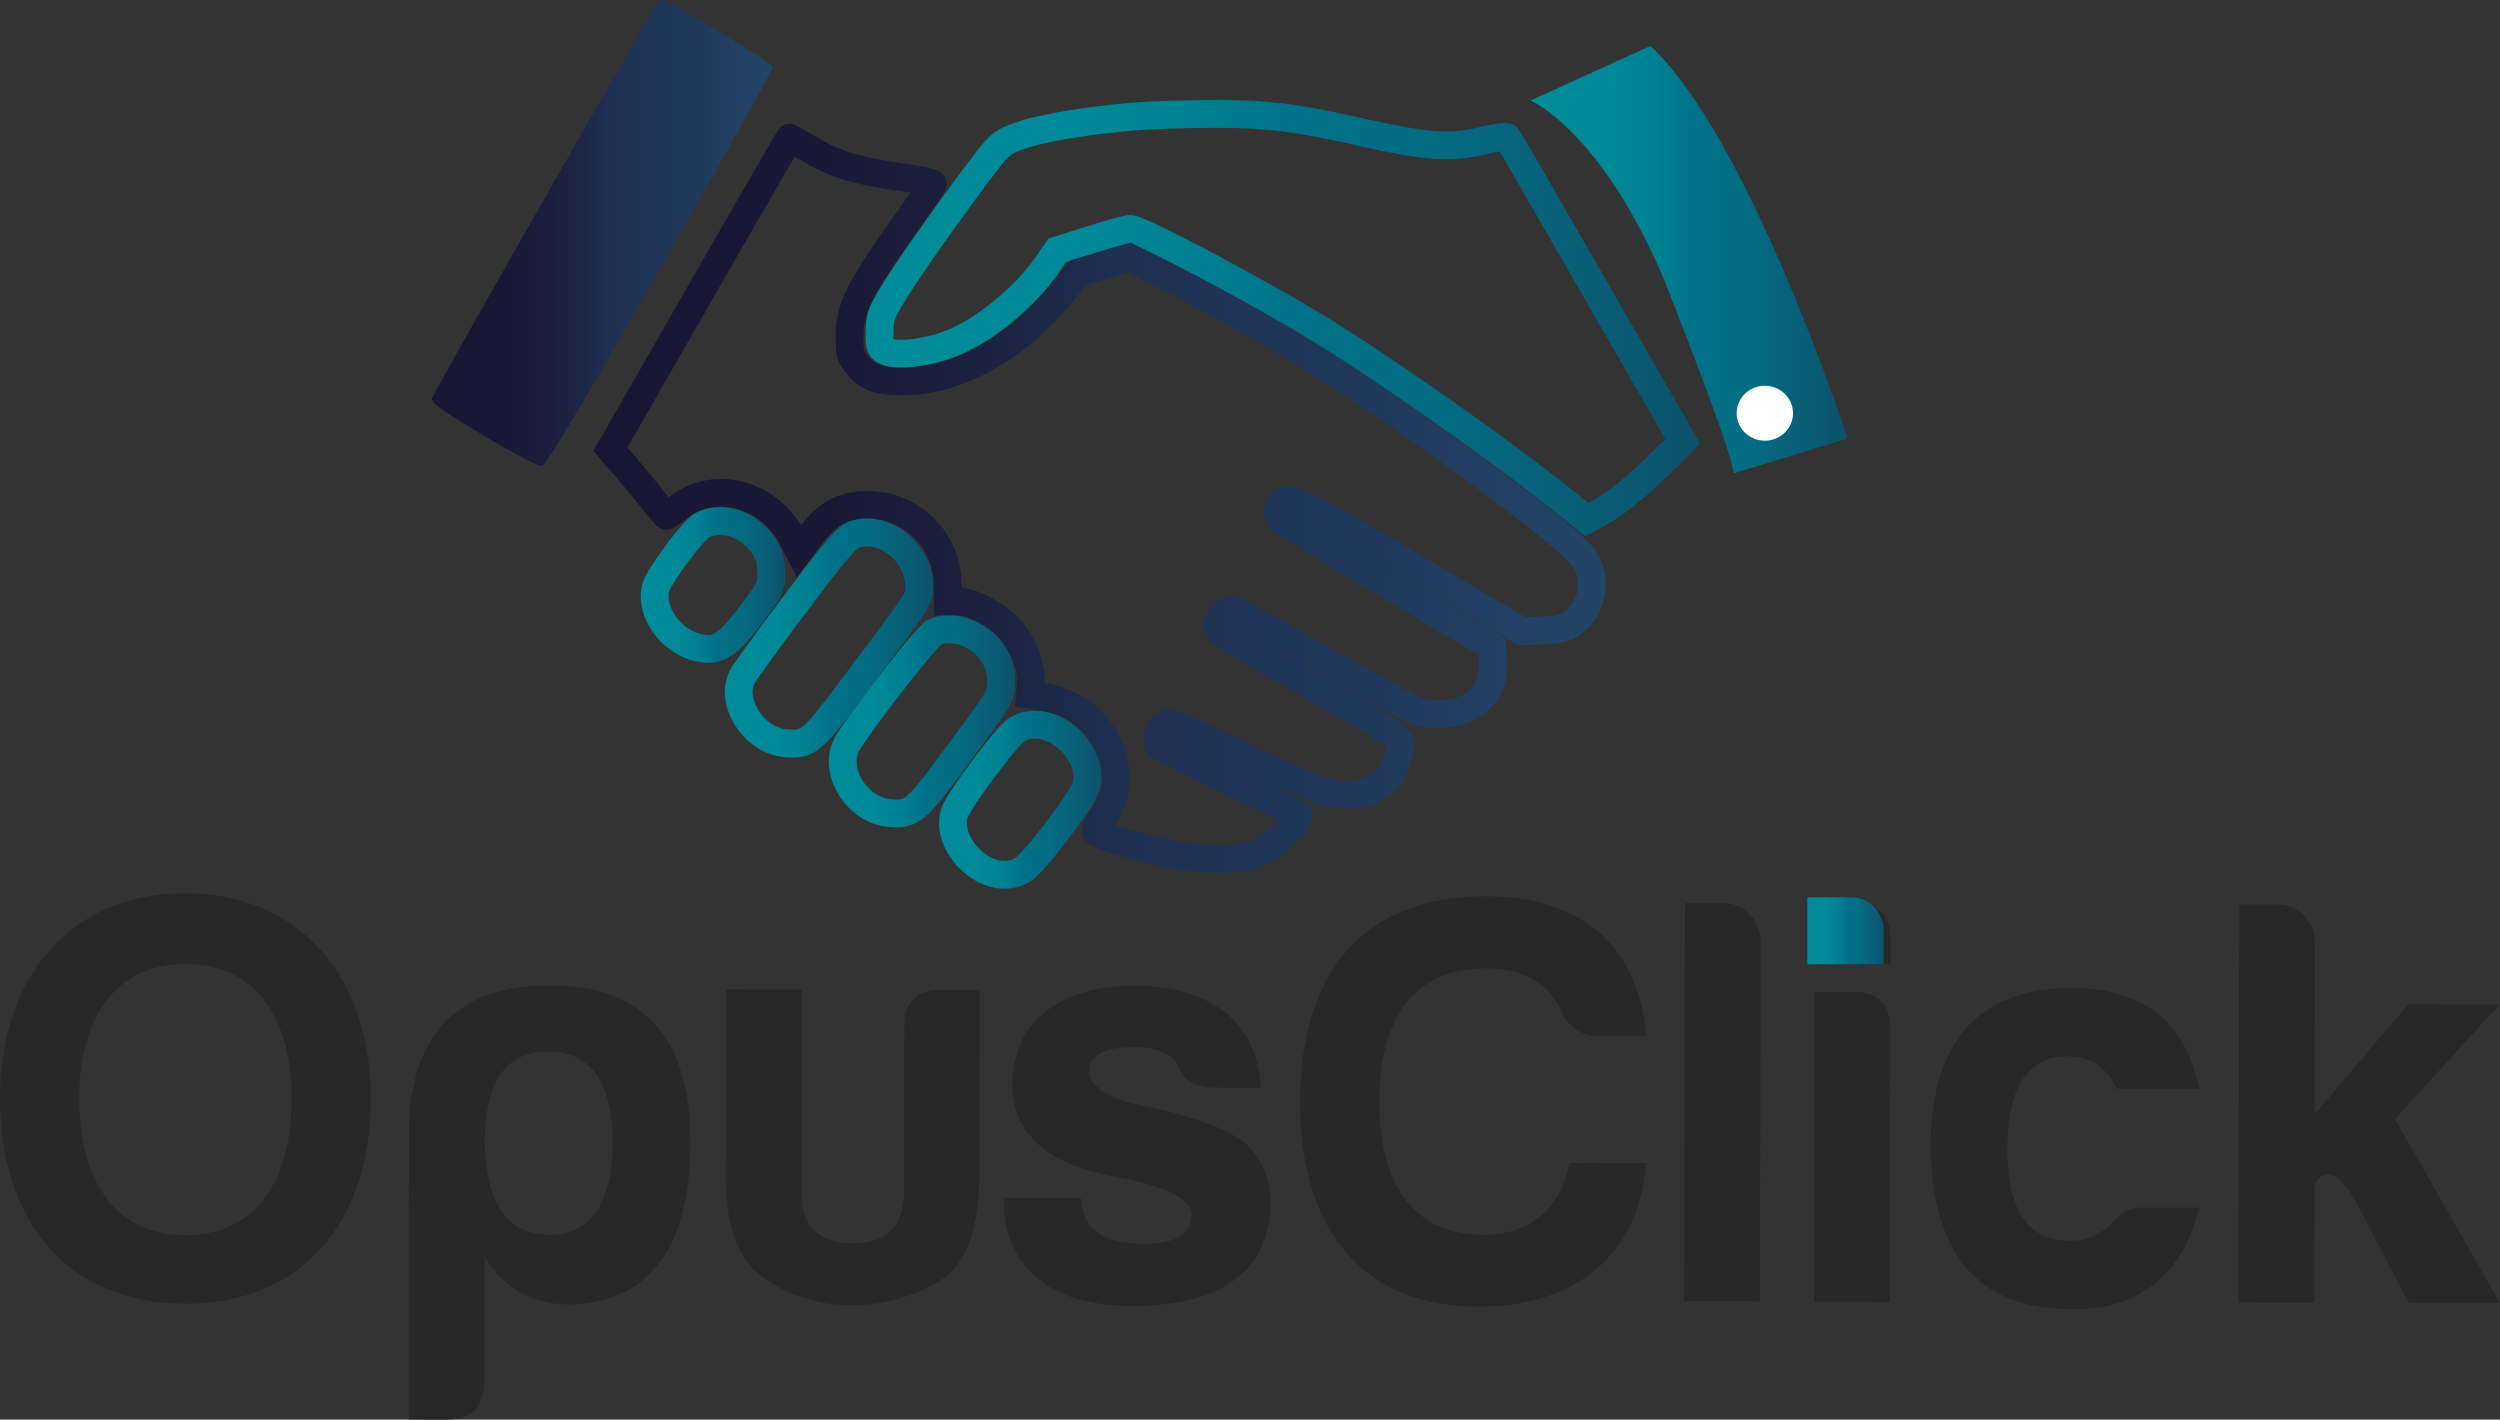 <svg id="Capa_1" data-name="Capa 1" xmlns="http://www.w3.org/2000/svg" xmlns:xlink="http://www.w3.org/1999/xlink" viewBox="0 0 1706.85 969.23"><rect x="0" y="0" width="1706.85" height="969.23" fill="#333333" stroke="none"/><defs><style>.cls-1{fill:url(#Degradado_sin_nombre_63);}.cls-2{fill:#fff;}.cls-3{fill:#282828;}.cls-4,.cls-6{opacity:0.95;}.cls-4{fill:url(#Degradado_sin_nombre_10);}.cls-10,.cls-5,.cls-6,.cls-7,.cls-8,.cls-9{fill:none;stroke-miterlimit:10;stroke-width:19px;}.cls-5{stroke:url(#Degradado_sin_nombre_63-2);}.cls-6{stroke:url(#Degradado_sin_nombre_10-2);}.cls-7{stroke:url(#Degradado_sin_nombre_63-3);}.cls-8{stroke:url(#Degradado_sin_nombre_63-4);}.cls-9{stroke:url(#Degradado_sin_nombre_63-5);}.cls-10{stroke:url(#Degradado_sin_nombre_63-6);}.cls-11{fill:url(#Degradado_sin_nombre_63-7);}</style><linearGradient id="Degradado_sin_nombre_63" x1="1181.41" y1="221.27" x2="1397.88" y2="221.27" gradientUnits="userSpaceOnUse"><stop offset="0" stop-color="#008c9a"/><stop offset="0.24" stop-color="#008998"/><stop offset="0.39" stop-color="#008192"/><stop offset="0.51" stop-color="#007289"/><stop offset="0.52" stop-color="#007188"/><stop offset="0.69" stop-color="#036b82"/><stop offset="0.92" stop-color="#0a5972"/><stop offset="1" stop-color="#0d516a"/></linearGradient><linearGradient id="Degradado_sin_nombre_10" x1="431.4" y1="203.09" x2="664.11" y2="203.09" gradientUnits="userSpaceOnUse"><stop offset="0" stop-color="#171433"/><stop offset="0.22" stop-color="#171636"/><stop offset="0.36" stop-color="#191e3e"/><stop offset="0.48" stop-color="#1c2a4d"/><stop offset="0.52" stop-color="#1d3054"/><stop offset="0.73" stop-color="#1e365a"/><stop offset="1" stop-color="#21466a"/></linearGradient><linearGradient id="Degradado_sin_nombre_63-2" x1="727.48" y1="261.11" x2="1297.32" y2="261.11" xlink:href="#Degradado_sin_nombre_63"/><linearGradient id="Degradado_sin_nombre_10-2" x1="541.49" y1="384.34" x2="1232.76" y2="384.34" xlink:href="#Degradado_sin_nombre_10"/><linearGradient id="Degradado_sin_nombre_63-3" x1="573.94" y1="443.39" x2="672.58" y2="443.39" xlink:href="#Degradado_sin_nombre_63"/><linearGradient id="Degradado_sin_nombre_63-4" x1="631.23" y1="479.58" x2="773.42" y2="479.58" xlink:href="#Degradado_sin_nombre_63"/><linearGradient id="Degradado_sin_nombre_63-5" x1="702.3" y1="536.46" x2="829.43" y2="536.46" xlink:href="#Degradado_sin_nombre_63"/><linearGradient id="Degradado_sin_nombre_63-6" x1="777.54" y1="590.02" x2="888.46" y2="590.02" xlink:href="#Degradado_sin_nombre_63"/><linearGradient id="Degradado_sin_nombre_63-7" x1="1370.37" y1="679.51" x2="1422.49" y2="679.51" xlink:href="#Degradado_sin_nombre_63"/></defs><title>OpusClickLogoXLSVG</title><path class="cls-1" d="M1181.41,112.62s47.5,19.83,91.12,122.13c0,0,47.49,119.74,47.49,132.44l77.86-23.8s-67.75-207-134.71-268Z" transform="translate(-136.44 -44)"/><ellipse class="cls-2" cx="1204.92" cy="282.12" rx="19.24" ry="18.76"/><path class="cls-3" d="M136.44,793.89c.15-83.14,48.1-140.19,126.67-140,79,.18,126.7,58.25,126.54,140.59-.16,83.54-46.55,139.79-127.06,139.6S136.28,877,136.44,793.89Zm54.06.12c-.1,53.16,22.78,93.19,72.18,93.3s72.8-38.2,72.9-93c.11-53.56-23.16-92-72.56-92.1S190.6,741.25,190.5,794Z" transform="translate(-136.44 -44)"/><path class="cls-3" d="M467.08,986.91q-.06,26.37-25.72,26.32l-26.06-.06.37-202.25c2.84-63.15,34.8-94.25,96.64-94.11Q608,717,607.8,823.75c-.14,72-27.43,109.06-82.28,110.93-25.67-.06-45.1-10.9-58.28-32.91Zm44.14-99.83c28,.07,42.43-20.29,43.67-61.05.08-42.77-14.66-64-44.22-64.06s-43.6,21.09-43.29,63.86C468.86,866.6,483.21,887,511.22,887.08Z" transform="translate(-136.44 -44)"/><path class="cls-3" d="M805,847c-.07,36.37-9.06,60.33-27.37,71.88a117.25,117.25,0,0,1-60.7,16.25c-21.4,0-40.45-6.09-58.31-18.12-17.88-11.63-26.78-34.84-26.71-70.41l.24-127.11,51.73.12-.26,137.9c0,23.58,11.6,35.2,34.94,35.25s35-11.51,35.07-35.09l.21-111.52c-.35-17.59,7.83-26.36,25-26.32l26.44.06Z" transform="translate(-136.44 -44)"/><path class="cls-3" d="M917.27,893.21c21.79,0,32.69-6.32,32.71-19.91,0-10.79-17.85-19.63-53.23-26.1-45.5-8.5-68.8-29.34-69.12-62.52.08-45.56,35.13-67.06,82.2-67.76q39.66.11,63,18.14,22.73,18.63,24.41,51.61l-32.67-.07c-12.06-.43-19.83-4.84-22.93-13.24-3.48-9.2-14-14.43-31.09-14.47-20.22,0-30.34,5.53-30.37,16.32s13.19,19.22,40,24.48c35,7.27,57.93,16.52,69.19,27.34,9.7,10.41,14.35,23.21,14.32,37.6-.1,52-39.81,71.06-94.26,70.93-28.79-.06-50.56-6.51-64.54-18.93-15.53-12-23.28-30.43-23.23-54.82l52.9.13C875.67,885.12,892,893.15,917.27,893.21Z" transform="translate(-136.44 -44)"/><path class="cls-3" d="M1145.51,936.11c-81.3-.19-121.64-55.44-121.48-140.18.16-87.54,43-140.2,126.67-140,32.28.08,58.33,8.13,78.13,25,18.64,17.24,29.1,40.84,31.77,70.43l-32.68-.08c-11.66,0-20.21-5.64-25.25-16.45-8.91-19.6-26.39-29.63-52.06-29.69-50.18-.12-72.42,36.2-72.52,91-.1,53.16,21.22,90.78,70.62,90.9,33.84.08,53.33-19.06,59.22-49l52.51.12C1255.26,900.78,1212.41,936.26,1145.51,936.11Z" transform="translate(-136.44 -44)"/><path class="cls-3" d="M1338.51,686.73l-.46,245.82-51.74-.12.51-271.8,26.84.07C1327.27,660.73,1338.53,672.74,1338.51,686.73Z" transform="translate(-136.44 -44)"/><path class="cls-3" d="M1402.22,721.25c16.73,0,24.88,8.46,24.85,25.64l-.35,185.86-51.73-.11.39-211.45Zm.12-60.35c17.11,0,25.26,8.85,24.84,26l0,15.59-51.73-.12.08-41.57Z" transform="translate(-136.44 -44)"/><path class="cls-3" d="M1550,937.83c-62.23-.14-94.06-37-95.48-109.73.13-72.35,31.71-108.65,95.11-109.7,49.79.11,79.31,23,88.17,69l-56.4-.13c-6.2-14.41-17.08-22-33.41-22.06-27.23-.07-40.88,21.09-41,63.06s14.27,63.18,43.06,62.85c12.05,0,22.57-5.14,31.14-15.12a23.53,23.53,0,0,1,17.52-7.55l38.9.09C1628.24,911.63,1597.85,939.14,1550,937.83Z" transform="translate(-136.44 -44)"/><path class="cls-3" d="M1717,687.6l-.22,117.12,63.93-75,62.23.14L1771.57,808l71.72,125.67-62.24-.14-36.43-69.63q-9.88-18-19.8-18c-5.45,1.18-8.18,4.77-8.19,10.37l-.14,77.14-51.74-.12.51-271.8,26.84.07C1705.71,661.6,1717,673.61,1717,687.6Z" transform="translate(-136.44 -44)"/><path class="cls-4" d="M578,58.1c-44.43,76.34-145.83,254.64-146.58,257.75-.56,3.29,4.48,6.95,35.1,25.45,21.66,12.81,37.54,21.23,39.78,20.86,2.8-.36,22-32.4,81-135.1,42.39-74,76.93-135.83,76.75-137.11C663.55,87,593,44,588.86,44,587.55,44,582.69,50.41,578,58.1Z" transform="translate(-136.44 -44)"/><path class="cls-5" d="M910.86,123.55c-29.12,2.38-59,7.14-74.5,11.91-11.58,3.65-15.5,5.85-20.73,11.71C805,159.43,761.29,220.21,749,240c-11,17.57-11.77,19.58-12,30.2-.19,10.81,0,11.53,5.23,13.91,6.73,3.3,28.39.56,43.88-5.67,22.22-8.79,50.61-32,65.55-54l6.53-9.51,23.16-7.33c12.7-4,24.84-7.32,26.88-7.32,6.54,0,85.15,41.56,128.28,67.92,41.83,25.45,118,78.72,161.34,113l22,17.57,7.84-4.21c12.33-7,25.21-17.21,42-33.68l15.68-15.57-59.38-103.06c-32.49-56.74-59.76-103.79-60.5-104.71-.75-.73-8.4.55-17,2.56-21.1,5.31-38.47,4-80.3-5.31-48.36-11-67.22-13.18-105.69-13C944.1,121.91,921,122.64,910.86,123.55Z" transform="translate(-136.44 -44)"/><path class="cls-6" d="M614.15,244.37l-61,106.37,9.7,11.15c5.42,6.23,13.82,16.48,18.86,22.7,5,6.41,9.34,11.53,9.71,11.53s4.48-2.74,9-6.23c25-18.66,61.43-8.41,77.12,21.6l4.48,8.79,8.4-11.16c10.83-14.47,21.85-20.32,38.65-20.32a54.25,54.25,0,0,1,54.34,53.45l.18,12.44h6.91c10.64,0,29.13,10.25,37.34,21.06,8.22,10.43,13.45,25.45,12.33,35.7l-.56,6.95,8.4,1.28c19.05,2.75,35.48,14.1,44.07,30.76,9,17.2,8.21,35.7-2.24,50.89-3.55,5.31-5.79,10.07-5,10.8s6.91,3.12,13.63,5.31c44.25,13.91,80.67,17,98.4,8.42,9.53-4.76,27.46-21.42,26.33-24.72-.37-1.09-21.47-11.71-47.24-24-25.58-12.27-47.24-23.07-48-24.36A9.52,9.52,0,0,1,931,539.63c4.48-2.93,5.79-2.38,55.45,21.24,53.78,25.63,59.94,27.64,79,24.89,11.77-1.83,20.55-9.7,24.28-21.78,5.23-17.2,9-13.91-56.39-50.89-32.68-18.48-60.88-35.14-62.56-37-1.87-1.65-3.36-4.39-3.36-5.85,0-4.22,7.48-10.44,11.21-9.52,1.87.56,31.18,16.66,65.17,35.88,61.06,34.6,61.63,35,72.64,35,14,0,22-2.74,29.88-9.89,7.27-6.59,10.27-15.19,9.33-27.27l-.55-9-71-41.92c-39-23.07-72.08-43.58-73.57-45.58-2.05-2.93-2.05-4.76-.55-8.24,4.29-9.15,9.15-7,89.44,40.46L1175.65,475l14-.54c11-.36,15.31-1.46,20.16-4.76,13.82-9.89,17.74-30.21,8.22-44.12-6.16-9-28.57-27.27-77.87-63.33-79.72-58.41-137.61-94.48-215.29-133.65l-17.37-8.79L890.14,225l-17.55,5.13-12.7,15.56c-31.18,38.08-74.13,60.6-112,58.58-14.57-.73-20.17-3.3-27.64-13.18-3.18-4-3.92-7.51-3.73-18.13.18-19.4,7.28-33.13,41.27-80.54,8.58-11.9,15.49-22.33,15.49-22.88,0-.73-10.27-2.93-22.78-4.76-29.88-4.39-44.25-8.78-60.88-18.67-7.46-4.4-13.82-8.06-14-8.06S647.77,185.79,614.15,244.37Z" transform="translate(-136.44 -44)"/><path class="cls-7" d="M616,402.53c-6.34,3.48-29.31,34.23-31.75,42.29-4.67,17,10.83,38.26,30.63,41.73,12.14,2.2,18.49-2.19,34.17-22.69,12.89-17.21,14-19.23,14-27.46,0-11.35-2.43-17.76-9.9-25.45C642.72,400.15,627.23,396.68,616,402.53Z" transform="translate(-136.44 -44)"/><path class="cls-8" d="M718,409.68c-4.11,1.83-15.31,15.38-39,47.05-18.3,24.35-34.36,46.49-35.66,49.06-9.15,17.21,7.66,43.58,28.94,45.58,16.06,1.46,18.3-.55,46.3-37.9,47.25-63,45.38-59.86,45.38-69.56C763.92,420.29,737.77,400.71,718,409.68Z" transform="translate(-136.44 -44)"/><path class="cls-9" d="M774.18,475.76c-5.42,2.74-55.09,66.81-60.13,77.62C705.65,571.5,721.9,597,743.18,599c15.69,1.46,18.11-.55,43.69-35,34.18-46.13,33.06-44.3,33.06-55.1,0-11.71-5.61-22-15.88-28.93C794.72,473.56,782,471.74,774.18,475.76Z" transform="translate(-136.44 -44)"/><path class="cls-10" d="M830.57,542.21c-6.73,4-40,48.69-42.58,57.12-4.11,13.18,5.42,30.75,20.92,38.62,8.78,4.4,17.73,4.4,25.39.18,7.28-3.85,40.89-47.77,43.7-57.11,2.79-9.16-.57-20.32-9.15-29.66C857.65,539.1,841.78,535.26,830.57,542.21Z" transform="translate(-136.44 -44)"/><path class="cls-11" d="M1402.44,656.66h-32.07v45.7h52.12V677.43a25.59,25.59,0,0,0-5.06-12.58A21.55,21.55,0,0,0,1402.44,656.66Z" transform="translate(-136.44 -44)"/></svg>